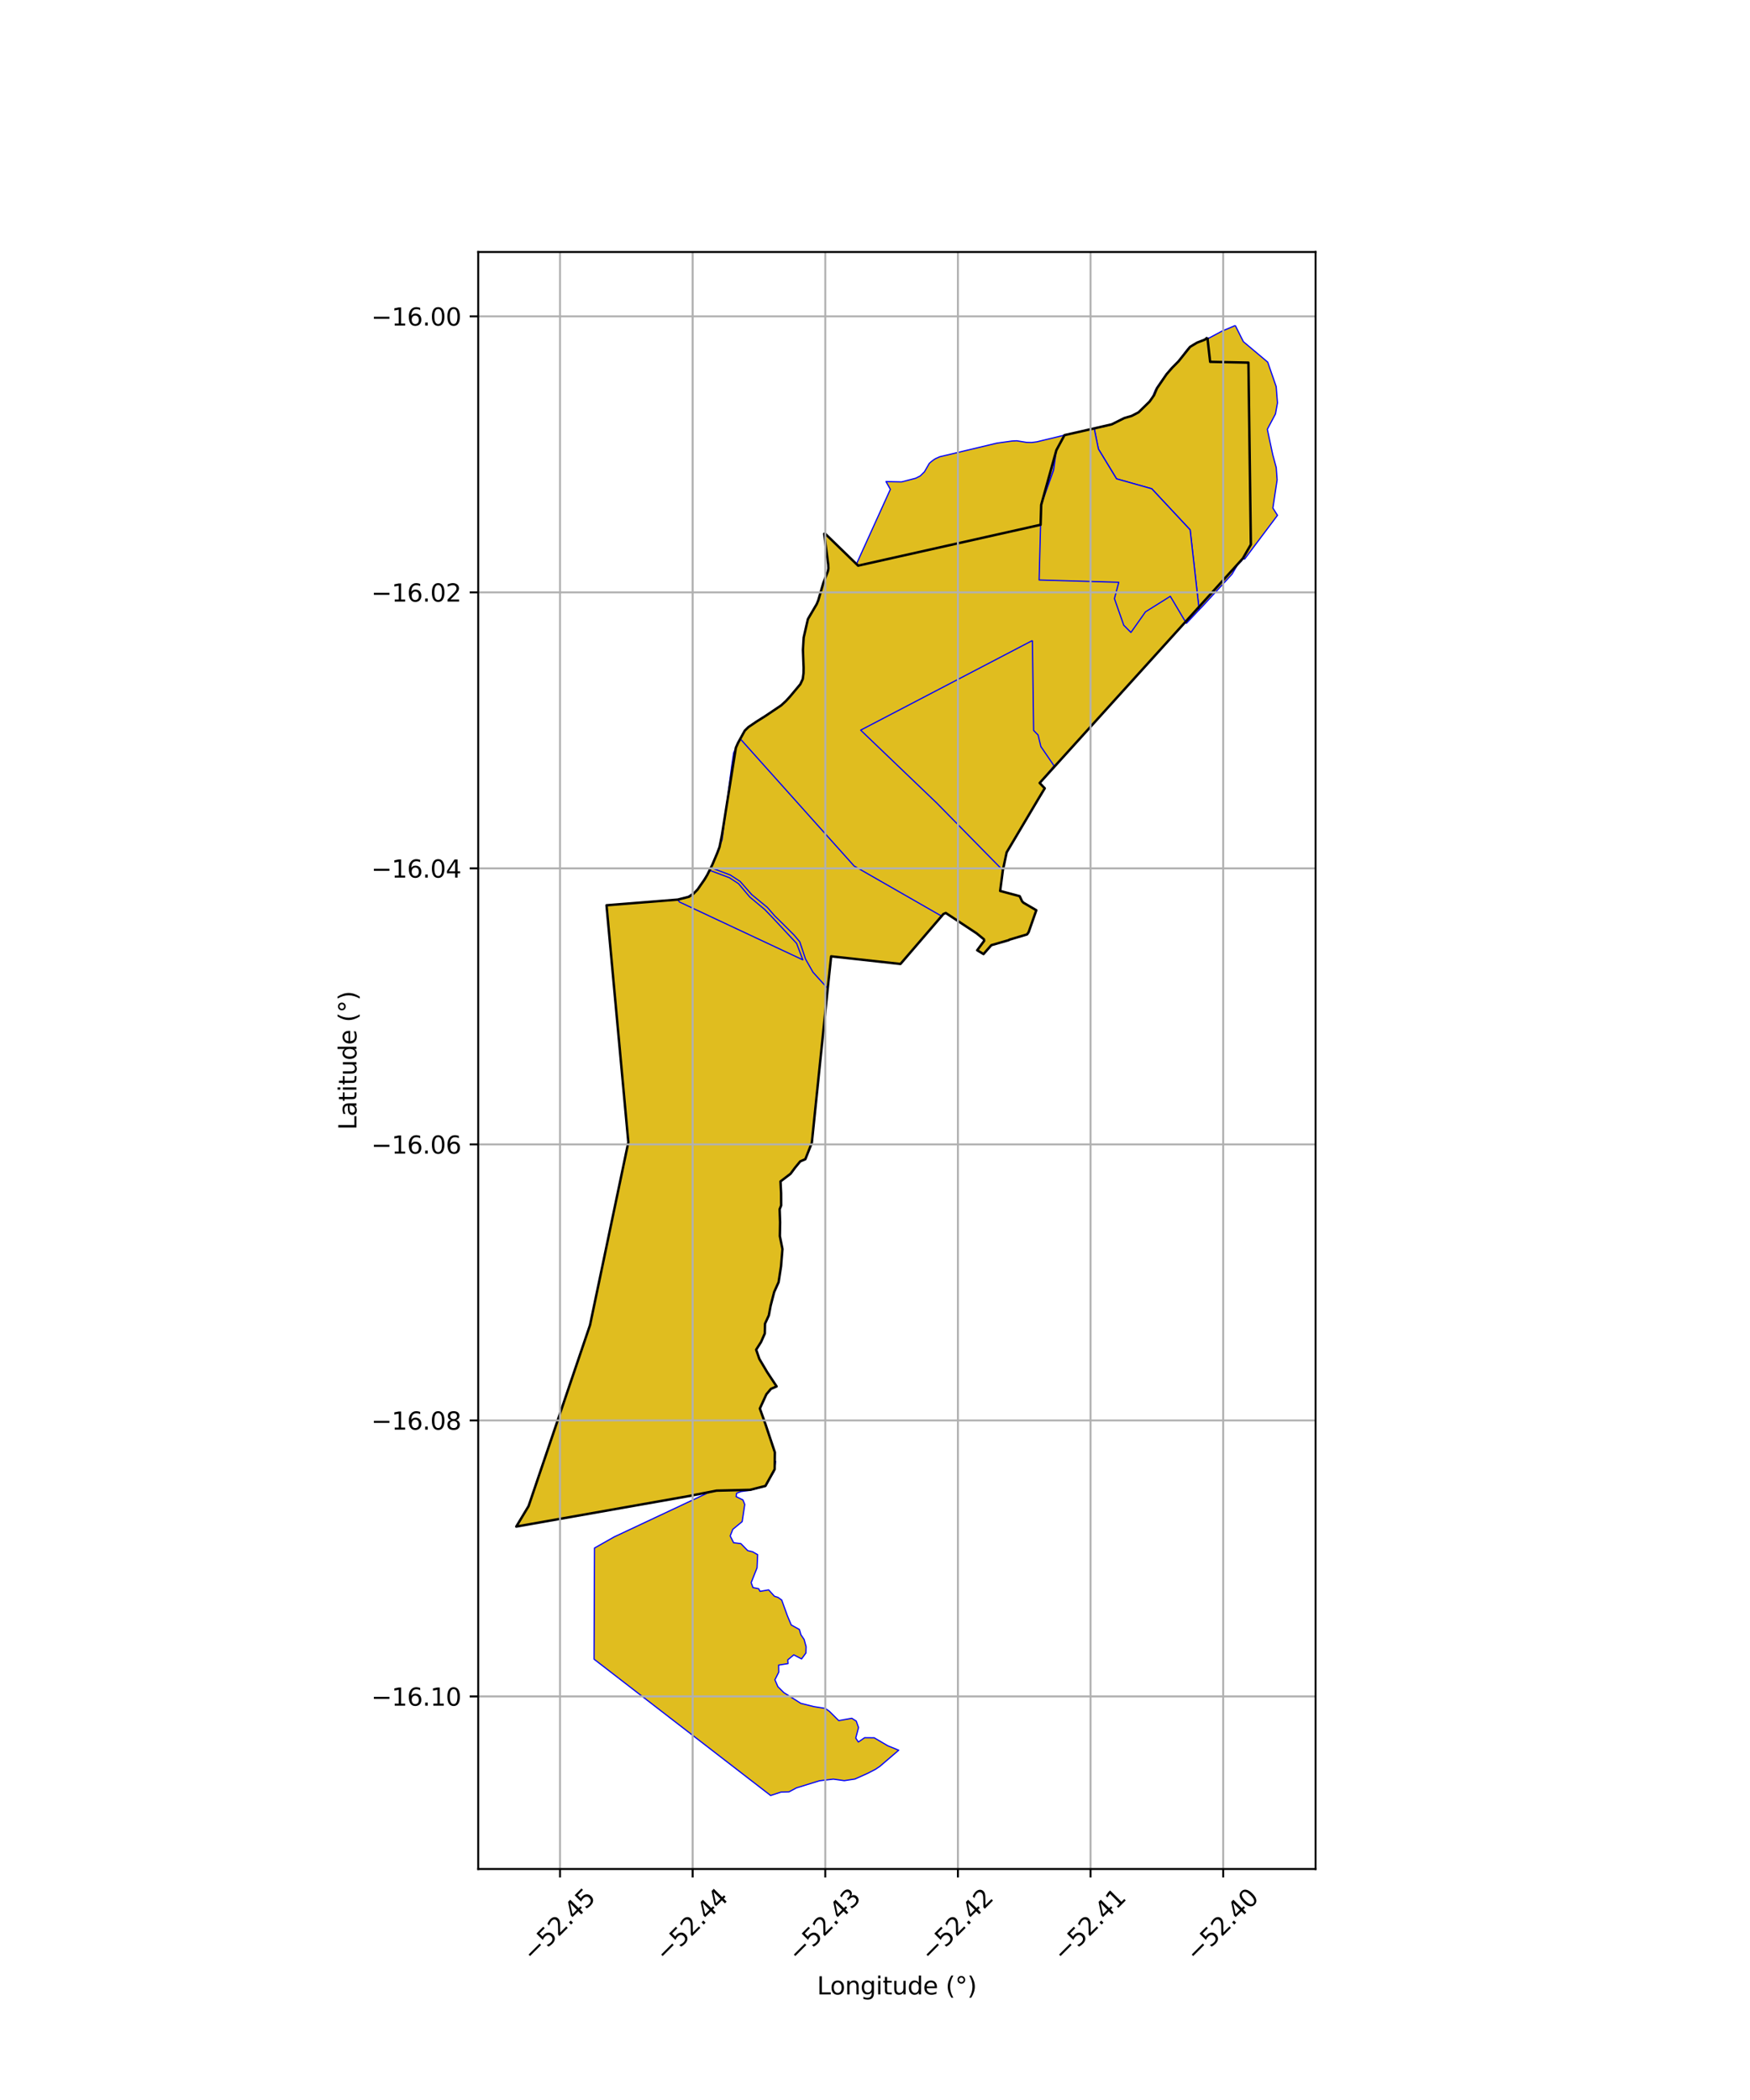 <?xml version="1.0" encoding="utf-8" standalone="no"?>
<!DOCTYPE svg PUBLIC "-//W3C//DTD SVG 1.1//EN"
  "http://www.w3.org/Graphics/SVG/1.1/DTD/svg11.dtd">
<svg xmlns:xlink="http://www.w3.org/1999/xlink" width="720pt" height="864pt" viewBox="0 0 720 864" xmlns="http://www.w3.org/2000/svg" version="1.1">
 <defs>
  <style type="text/css">*{stroke-linejoin: round; stroke-linecap: butt}</style>
 </defs>
 <g id="figure_1">
  <g id="patch_1">
   <path d="M 0 864 
L 720 864 
L 720 0 
L 0 0 
z
" style="fill: #ffffff"/>
  </g>
  <g id="axes_1">
   <g id="patch_2">
    <path d="M 196.746 768.96 
L 541.254 768.96 
L 541.254 103.68 
L 196.746 103.68 
z
" style="fill: #ffffff"/>
   </g>
   <g id="PatchCollection_1">
    <path d="M 319.144 601.087 
L 318.492 605.386 
L 314.776 611.46 
L 308.617 613.139 
L 304.868 613.664 
L 303.068 614.355 
L 302.861 615.751 
L 305.658 617.122 
L 306.406 618.967 
L 305.356 626.026 
L 301.495 629.214 
L 300.417 631.931 
L 301.841 634.719 
L 304.812 635.087 
L 307.621 637.963 
L 309.654 638.454 
L 311.714 639.634 
L 311.467 645.05 
L 309.053 651.143 
L 309.781 653.162 
L 312.135 653.636 
L 312.692 654.725 
L 316.247 654.12 
L 318.616 656.736 
L 320.104 657.215 
L 321.626 658.318 
L 322.763 661.491 
L 323.938 664.737 
L 325.531 668.552 
L 328.899 670.42 
L 329.521 672.584 
L 330.852 674.554 
L 331.648 677.483 
L 331.575 680.091 
L 329.789 682.524 
L 326.591 680.856 
L 324.101 682.923 
L 324.226 684.452 
L 320.359 685.064 
L 320.408 687.947 
L 318.824 691.118 
L 320.048 693.956 
L 322.459 696.364 
L 329.485 700.81 
L 334.825 702.142 
L 339.544 702.895 
L 341.202 704.064 
L 345.09 707.908 
L 350.451 706.948 
L 352.279 708.108 
L 353.223 710.747 
L 352.082 715.092 
L 353.139 716.709 
L 355.746 714.938 
L 359.664 714.974 
L 365.276 718.266 
L 369.753 720.089 
L 361.986 726.739 
L 360.236 727.914 
L 357.009 729.591 
L 351.742 731.945 
L 347.361 732.614 
L 342.878 731.985 
L 337.175 732.657 
L 327.692 735.584 
L 324.627 737.217 
L 321.322 737.327 
L 317.057 738.72 
L 244.399 682.631 
L 244.594 636.908 
L 252.697 632.319 
L 319.144 601.087 
" clip-path="url(#pfb37bd148c)" style="fill: #e0bd1f; stroke: #0000ff; stroke-width: 0.5"/>
    <path d="M 496.759 138.88 
L 496.821 139.416 
L 497.888 148.867 
L 513.637 149.193 
L 514.639 224.044 
L 511.34 229.763 
L 427.748 322.141 
L 429.838 324.336 
L 427.211 328.69 
L 414.172 350.683 
L 412.602 358.069 
L 411.489 366.556 
L 419.526 368.712 
L 420.534 370.846 
L 421.069 371.393 
L 426.367 374.501 
L 423.211 383.507 
L 422.565 384.443 
L 415.263 386.62 
L 415.044 386.806 
L 407.856 388.876 
L 404.648 392.528 
L 402.044 390.967 
L 404.915 387.084 
L 404.821 386.464 
L 401.78 383.984 
L 389.125 375.628 
L 388.176 376.026 
L 370.479 396.602 
L 341.955 393.464 
L 340.439 407.728 
L 334.013 470.146 
L 331.346 476.925 
L 329.237 477.829 
L 327.082 480.45 
L 325.249 482.931 
L 321.121 486.078 
L 321.361 490.918 
L 321.385 495.97 
L 320.765 497.522 
L 320.953 502.86 
L 320.858 508.59 
L 321.923 513.899 
L 321.334 521.039 
L 320.335 527.521 
L 318.519 531.57 
L 317.061 537.207 
L 316.328 541.171 
L 314.747 544.615 
L 314.663 548.63 
L 313.124 552.131 
L 311.105 555.311 
L 312.419 559.102 
L 315.618 564.5 
L 319.518 570.411 
L 317.165 571.444 
L 315.308 573.664 
L 312.627 579.517 
L 314.922 585.914 
L 318.793 597.516 
L 318.711 604.5 
L 314.928 611.358 
L 308.616 612.962 
L 294.807 613.295 
L 283.263 615.549 
L 212.405 628.078 
L 217.471 619.657 
L 242.745 545.199 
L 258.513 469.947 
L 249.533 372.458 
L 278.824 370.124 
L 283.457 368.963 
L 285.391 367.636 
L 286.992 365.988 
L 288.388 363.955 
L 289.843 361.894 
L 291.065 359.823 
L 292.06 357.84 
L 293.12 355.662 
L 294.142 353.321 
L 295.131 350.896 
L 296.033 348.489 
L 296.535 346.187 
L 297 343.697 
L 297.376 341.307 
L 297.76 338.88 
L 298.162 336.344 
L 298.559 333.737 
L 298.998 331.032 
L 299.47 328.226 
L 299.89 325.332 
L 300.347 322.595 
L 300.77 319.838 
L 301.169 317.062 
L 301.601 314.45 
L 301.983 311.961 
L 302.304 309.782 
L 302.756 307.641 
L 303.64 305.656 
L 304.696 303.775 
L 305.415 302.307 
L 306.429 300.6 
L 307.932 299.138 
L 309.668 297.941 
L 311.332 296.831 
L 312.983 295.812 
L 314.834 294.631 
L 316.967 293.222 
L 319.204 291.706 
L 321.378 290.232 
L 323.339 288.43 
L 325.073 286.539 
L 328.158 282.945 
L 329.279 281.503 
L 330.272 279.387 
L 330.595 276.943 
L 330.622 274.702 
L 330.463 271.21 
L 330.348 267.387 
L 330.459 265.572 
L 330.522 264.491 
L 330.653 262.321 
L 331.118 260.313 
L 331.915 256.405 
L 332.404 254.693 
L 334.373 251.359 
L 335.209 249.881 
L 336.031 248.518 
L 336.664 246.981 
L 337.127 245.378 
L 337.622 243.399 
L 338.744 239.826 
L 340.628 234.987 
L 340.83 233.847 
L 340.759 232.336 
L 339.088 219.625 
L 339.496 219.579 
L 352.283 232.014 
L 353.049 232.73 
L 428.13 215.915 
L 428.377 207.717 
L 434.622 185.219 
L 437.963 179.028 
L 441.455 178.211 
L 444.712 177.481 
L 447.908 176.803 
L 451.126 176.035 
L 454.401 175.309 
L 457.401 174.588 
L 459.916 173.322 
L 462.531 172.022 
L 465.591 171.122 
L 468.432 169.644 
L 470.731 167.399 
L 472.97 165.223 
L 474.8 162.611 
L 476.018 159.731 
L 477.819 157.038 
L 479.923 154.018 
L 482.251 151.322 
L 484.886 148.647 
L 487.325 145.569 
L 489.615 142.723 
L 492.513 140.969 
L 495.683 139.744 
L 496.759 138.88 
" clip-path="url(#pfb37bd148c)" style="fill: #e0bd1f; stroke: #0000ff; stroke-width: 0.5"/>
    <path d="M 304.51 303.914 
L 351.395 356.286 
L 387.393 376.914 
L 370.479 396.602 
L 341.955 393.464 
L 340.544 406.693 
L 334.478 399.985 
L 331.405 394.558 
L 329.043 387.479 
L 326.733 384.738 
L 322.485 380.484 
L 318.751 376.82 
L 315.694 373.32 
L 309.27 368.052 
L 304.512 362.642 
L 300.456 359.995 
L 292.652 357.06 
L 297.088 345.451 
L 301.006 315.348 
L 301.836 309.764 
L 304.51 303.914 
" clip-path="url(#pfb37bd148c)" style="fill: #e0bd1f; stroke: #0000ff; stroke-width: 0.5"/>
    <path d="M 292.13 358.137 
L 300.079 361.107 
L 303.828 363.55 
L 308.481 369.055 
L 314.654 374.213 
L 318.085 377.789 
L 327.75 388.141 
L 330.306 394.911 
L 279.587 371.126 
L 278.824 370.124 
L 282.941 368.945 
L 286.381 366.737 
L 292.13 358.137 
" clip-path="url(#pfb37bd148c)" style="fill: #e0bd1f; stroke: #0000ff; stroke-width: 0.5"/>
    <path d="M 424.763 263.529 
L 425.264 300.519 
L 427.106 302.411 
L 428.246 307.149 
L 433.67 315.08 
L 427.748 322.141 
L 429.838 324.336 
L 427.211 328.69 
L 414.172 350.683 
L 412.602 358.069 
L 385.404 330.39 
L 354.103 300.402 
L 424.763 263.529 
" clip-path="url(#pfb37bd148c)" style="fill: #e0bd1f; stroke: #0000ff; stroke-width: 0.5"/>
    <path d="M 496.729 138.829 
L 496.821 139.416 
L 497.888 148.867 
L 513.637 149.193 
L 514.639 224.044 
L 511.34 229.763 
L 510.739 230.839 
L 509.408 231.97 
L 506.895 236.219 
L 494.901 249.28 
L 493.358 250.884 
L 489.657 218 
L 473.869 201.091 
L 459.373 197.007 
L 451.916 184.738 
L 450.181 176.274 
L 454.585 175.416 
L 456.295 175.016 
L 457.263 174.735 
L 458.518 174.197 
L 460.11 173.233 
L 461.476 172.517 
L 462.672 172.038 
L 464.025 171.639 
L 465.367 171.251 
L 466.62 170.789 
L 467.381 170.409 
L 468.066 169.939 
L 469.297 168.809 
L 471.506 166.581 
L 473.046 164.962 
L 473.884 163.805 
L 474.302 162.991 
L 475.373 160.404 
L 475.895 159.56 
L 477.004 157.909 
L 478.81 155.318 
L 480.363 153.228 
L 481.725 151.696 
L 482.814 150.567 
L 485.13 148.245 
L 486.614 146.326 
L 487.748 144.654 
L 488.746 143.466 
L 489.858 142.455 
L 491.037 141.641 
L 492.347 141.064 
L 493.909 140.548 
L 494.84 140.201 
L 496.282 139.34 
L 496.729 138.829 
" clip-path="url(#pfb37bd148c)" style="fill: #e0bd1f; stroke: #0000ff; stroke-width: 0.5"/>
    <path d="M 437.963 179.028 
L 434.622 185.219 
L 433.483 193.405 
L 428.377 207.717 
L 428.13 215.915 
L 353.473 232.697 
L 352.485 231.798 
L 366.315 201.327 
L 364.517 198.14 
L 370.935 198.269 
L 376.745 196.753 
L 378.592 195.82 
L 380.351 194.105 
L 382.336 190.649 
L 383.103 189.966 
L 384.179 189.149 
L 384.934 188.678 
L 386.645 187.925 
L 410.188 182.309 
L 416.431 181.443 
L 418.322 181.352 
L 422.319 181.993 
L 424.373 182.055 
L 426.576 181.777 
L 437.963 179.028 
" clip-path="url(#pfb37bd148c)" style="fill: #e0bd1f; stroke: #0000ff; stroke-width: 0.5"/>
    <path d="M 508.234 133.92 
L 511.548 140.562 
L 521.566 148.984 
L 525.062 159.072 
L 525.589 165.758 
L 524.769 170.301 
L 521.411 176.626 
L 523.644 187.076 
L 525.079 192.375 
L 525.449 197.424 
L 523.692 209.024 
L 525.595 212.015 
L 512.061 230.033 
L 511.34 229.763 
L 514.639 224.044 
L 513.637 149.193 
L 497.888 148.867 
L 496.821 139.416 
L 502.694 136.264 
L 508.234 133.92 
" clip-path="url(#pfb37bd148c)" style="fill: #e0bd1f; stroke: #0000ff; stroke-width: 0.5"/>
    <path d="M 450.181 176.274 
L 451.916 184.738 
L 459.373 197.007 
L 473.869 201.091 
L 489.657 218 
L 493.358 250.884 
L 488.108 256.465 
L 481.499 245.326 
L 471.271 251.739 
L 465.302 260.212 
L 462.346 257.233 
L 458.508 246.29 
L 460.292 239.572 
L 427.528 238.618 
L 428.13 215.915 
L 428.377 207.717 
L 433.483 193.405 
L 434.622 185.219 
L 437.963 179.028 
L 450.181 176.274 
" clip-path="url(#pfb37bd148c)" style="fill: #e0bd1f; stroke: #0000ff; stroke-width: 0.5"/>
   </g>
   <g id="PatchCollection_2">
    <path d="M 496.759 138.88 
L 497.888 148.867 
L 513.637 149.193 
L 514.639 224.044 
L 511.34 229.763 
L 427.748 322.141 
L 429.838 324.336 
L 427.211 328.69 
L 414.172 350.683 
L 412.602 358.069 
L 411.489 366.556 
L 419.526 368.712 
L 420.534 370.846 
L 421.069 371.393 
L 426.367 374.501 
L 423.211 383.507 
L 422.565 384.443 
L 415.263 386.62 
L 415.044 386.806 
L 407.856 388.876 
L 404.648 392.528 
L 402.044 390.967 
L 404.915 387.084 
L 404.821 386.464 
L 401.78 383.984 
L 389.125 375.628 
L 388.176 376.026 
L 370.479 396.602 
L 341.955 393.464 
L 340.439 407.728 
L 334.013 470.146 
L 331.346 476.925 
L 329.237 477.829 
L 327.082 480.45 
L 325.249 482.931 
L 321.121 486.078 
L 321.361 490.918 
L 321.385 495.97 
L 320.765 497.522 
L 320.953 502.86 
L 320.858 508.59 
L 321.923 513.899 
L 321.334 521.039 
L 320.335 527.521 
L 318.519 531.57 
L 317.061 537.207 
L 316.328 541.171 
L 314.747 544.615 
L 314.663 548.63 
L 313.124 552.131 
L 311.105 555.311 
L 312.419 559.102 
L 315.618 564.5 
L 319.518 570.411 
L 317.165 571.444 
L 315.308 573.664 
L 312.627 579.517 
L 314.922 585.914 
L 318.793 597.516 
L 318.711 604.5 
L 314.928 611.358 
L 308.616 612.962 
L 294.807 613.295 
L 283.263 615.549 
L 212.405 628.078 
L 217.471 619.657 
L 242.745 545.199 
L 258.513 469.947 
L 249.533 372.458 
L 278.824 370.124 
L 283.457 368.963 
L 285.391 367.636 
L 286.992 365.988 
L 289.843 361.894 
L 291.065 359.823 
L 293.12 355.662 
L 295.131 350.896 
L 296.033 348.489 
L 297 343.697 
L 302.756 307.641 
L 303.64 305.656 
L 306.429 300.6 
L 307.932 299.138 
L 311.332 296.831 
L 314.834 294.631 
L 321.378 290.232 
L 323.339 288.43 
L 325.073 286.539 
L 329.279 281.503 
L 330.272 279.387 
L 330.595 276.943 
L 330.622 274.702 
L 330.348 267.387 
L 330.653 262.321 
L 332.404 254.693 
L 336.031 248.518 
L 336.664 246.981 
L 338.744 239.826 
L 340.628 234.987 
L 340.83 233.847 
L 340.759 232.336 
L 339.088 219.625 
L 339.496 219.579 
L 353.049 232.73 
L 428.13 215.915 
L 428.377 207.717 
L 434.622 185.219 
L 437.963 179.028 
L 451.126 176.035 
L 457.401 174.588 
L 462.531 172.022 
L 465.591 171.122 
L 468.432 169.644 
L 472.97 165.223 
L 474.8 162.611 
L 476.018 159.731 
L 479.923 154.018 
L 482.251 151.322 
L 484.886 148.647 
L 489.615 142.723 
L 492.513 140.969 
L 495.683 139.744 
L 496.759 138.88 
L 496.759 138.88 
" clip-path="url(#pfb37bd148c)" style="fill: none; stroke: #000000"/>
   </g>
   <g id="matplotlib.axis_1">
    <g id="xtick_1">
     <g id="line2d_1">
      <path d="M 230.407 768.96 
L 230.407 103.68 
" clip-path="url(#pfb37bd148c)" style="fill: none; stroke: #b0b0b0; stroke-width: 0.8; stroke-linecap: square"/>
     </g>
     <g id="line2d_2">
      <defs>
       <path id="mcbabcb3492" d="M 0 0 
L 0 3.5 
" style="stroke: #000000; stroke-width: 0.8"/>
      </defs>
      <g>
       <use xlink:href="#mcbabcb3492" x="230.407" y="768.96" style="stroke: #000000; stroke-width: 0.8"/>
      </g>
     </g>
     <g id="text_1">
      <!-- −52.45 -->
      <g transform="translate(219.274 807.501) rotate(-45) scale(0.1 -0.1)">
       <defs>
        <path id="DejaVuSans-2212" d="M 678 2272 
L 4684 2272 
L 4684 1741 
L 678 1741 
L 678 2272 
z
" transform="scale(0.016)"/>
        <path id="DejaVuSans-35" d="M 691 4666 
L 3169 4666 
L 3169 4134 
L 1269 4134 
L 1269 2991 
Q 1406 3038 1543 3061 
Q 1681 3084 1819 3084 
Q 2600 3084 3056 2656 
Q 3513 2228 3513 1497 
Q 3513 744 3044 326 
Q 2575 -91 1722 -91 
Q 1428 -91 1123 -41 
Q 819 9 494 109 
L 494 744 
Q 775 591 1075 516 
Q 1375 441 1709 441 
Q 2250 441 2565 725 
Q 2881 1009 2881 1497 
Q 2881 1984 2565 2268 
Q 2250 2553 1709 2553 
Q 1456 2553 1204 2497 
Q 953 2441 691 2322 
L 691 4666 
z
" transform="scale(0.016)"/>
        <path id="DejaVuSans-32" d="M 1228 531 
L 3431 531 
L 3431 0 
L 469 0 
L 469 531 
Q 828 903 1448 1529 
Q 2069 2156 2228 2338 
Q 2531 2678 2651 2914 
Q 2772 3150 2772 3378 
Q 2772 3750 2511 3984 
Q 2250 4219 1831 4219 
Q 1534 4219 1204 4116 
Q 875 4013 500 3803 
L 500 4441 
Q 881 4594 1212 4672 
Q 1544 4750 1819 4750 
Q 2544 4750 2975 4387 
Q 3406 4025 3406 3419 
Q 3406 3131 3298 2873 
Q 3191 2616 2906 2266 
Q 2828 2175 2409 1742 
Q 1991 1309 1228 531 
z
" transform="scale(0.016)"/>
        <path id="DejaVuSans-2e" d="M 684 794 
L 1344 794 
L 1344 0 
L 684 0 
L 684 794 
z
" transform="scale(0.016)"/>
        <path id="DejaVuSans-34" d="M 2419 4116 
L 825 1625 
L 2419 1625 
L 2419 4116 
z
M 2253 4666 
L 3047 4666 
L 3047 1625 
L 3713 1625 
L 3713 1100 
L 3047 1100 
L 3047 0 
L 2419 0 
L 2419 1100 
L 313 1100 
L 313 1709 
L 2253 4666 
z
" transform="scale(0.016)"/>
       </defs>
       <use xlink:href="#DejaVuSans-2212"/>
       <use xlink:href="#DejaVuSans-35" transform="translate(83.789 0)"/>
       <use xlink:href="#DejaVuSans-32" transform="translate(147.412 0)"/>
       <use xlink:href="#DejaVuSans-2e" transform="translate(211.035 0)"/>
       <use xlink:href="#DejaVuSans-34" transform="translate(242.822 0)"/>
       <use xlink:href="#DejaVuSans-35" transform="translate(306.445 0)"/>
      </g>
     </g>
    </g>
    <g id="xtick_2">
     <g id="line2d_3">
      <path d="M 284.976 768.96 
L 284.976 103.68 
" clip-path="url(#pfb37bd148c)" style="fill: none; stroke: #b0b0b0; stroke-width: 0.8; stroke-linecap: square"/>
     </g>
     <g id="line2d_4">
      <g>
       <use xlink:href="#mcbabcb3492" x="284.976" y="768.96" style="stroke: #000000; stroke-width: 0.8"/>
      </g>
     </g>
     <g id="text_2">
      <!-- −52.44 -->
      <g transform="translate(273.843 807.501) rotate(-45) scale(0.1 -0.1)">
       <use xlink:href="#DejaVuSans-2212"/>
       <use xlink:href="#DejaVuSans-35" transform="translate(83.789 0)"/>
       <use xlink:href="#DejaVuSans-32" transform="translate(147.412 0)"/>
       <use xlink:href="#DejaVuSans-2e" transform="translate(211.035 0)"/>
       <use xlink:href="#DejaVuSans-34" transform="translate(242.822 0)"/>
       <use xlink:href="#DejaVuSans-34" transform="translate(306.445 0)"/>
      </g>
     </g>
    </g>
    <g id="xtick_3">
     <g id="line2d_5">
      <path d="M 339.545 768.96 
L 339.545 103.68 
" clip-path="url(#pfb37bd148c)" style="fill: none; stroke: #b0b0b0; stroke-width: 0.8; stroke-linecap: square"/>
     </g>
     <g id="line2d_6">
      <g>
       <use xlink:href="#mcbabcb3492" x="339.545" y="768.96" style="stroke: #000000; stroke-width: 0.8"/>
      </g>
     </g>
     <g id="text_3">
      <!-- −52.43 -->
      <g transform="translate(328.411 807.501) rotate(-45) scale(0.1 -0.1)">
       <defs>
        <path id="DejaVuSans-33" d="M 2597 2516 
Q 3050 2419 3304 2112 
Q 3559 1806 3559 1356 
Q 3559 666 3084 287 
Q 2609 -91 1734 -91 
Q 1441 -91 1130 -33 
Q 819 25 488 141 
L 488 750 
Q 750 597 1062 519 
Q 1375 441 1716 441 
Q 2309 441 2620 675 
Q 2931 909 2931 1356 
Q 2931 1769 2642 2001 
Q 2353 2234 1838 2234 
L 1294 2234 
L 1294 2753 
L 1863 2753 
Q 2328 2753 2575 2939 
Q 2822 3125 2822 3475 
Q 2822 3834 2567 4026 
Q 2313 4219 1838 4219 
Q 1578 4219 1281 4162 
Q 984 4106 628 3988 
L 628 4550 
Q 988 4650 1302 4700 
Q 1616 4750 1894 4750 
Q 2613 4750 3031 4423 
Q 3450 4097 3450 3541 
Q 3450 3153 3228 2886 
Q 3006 2619 2597 2516 
z
" transform="scale(0.016)"/>
       </defs>
       <use xlink:href="#DejaVuSans-2212"/>
       <use xlink:href="#DejaVuSans-35" transform="translate(83.789 0)"/>
       <use xlink:href="#DejaVuSans-32" transform="translate(147.412 0)"/>
       <use xlink:href="#DejaVuSans-2e" transform="translate(211.035 0)"/>
       <use xlink:href="#DejaVuSans-34" transform="translate(242.822 0)"/>
       <use xlink:href="#DejaVuSans-33" transform="translate(306.445 0)"/>
      </g>
     </g>
    </g>
    <g id="xtick_4">
     <g id="line2d_7">
      <path d="M 394.113 768.96 
L 394.113 103.68 
" clip-path="url(#pfb37bd148c)" style="fill: none; stroke: #b0b0b0; stroke-width: 0.8; stroke-linecap: square"/>
     </g>
     <g id="line2d_8">
      <g>
       <use xlink:href="#mcbabcb3492" x="394.113" y="768.96" style="stroke: #000000; stroke-width: 0.8"/>
      </g>
     </g>
     <g id="text_4">
      <!-- −52.42 -->
      <g transform="translate(382.98 807.501) rotate(-45) scale(0.1 -0.1)">
       <use xlink:href="#DejaVuSans-2212"/>
       <use xlink:href="#DejaVuSans-35" transform="translate(83.789 0)"/>
       <use xlink:href="#DejaVuSans-32" transform="translate(147.412 0)"/>
       <use xlink:href="#DejaVuSans-2e" transform="translate(211.035 0)"/>
       <use xlink:href="#DejaVuSans-34" transform="translate(242.822 0)"/>
       <use xlink:href="#DejaVuSans-32" transform="translate(306.445 0)"/>
      </g>
     </g>
    </g>
    <g id="xtick_5">
     <g id="line2d_9">
      <path d="M 448.682 768.96 
L 448.682 103.68 
" clip-path="url(#pfb37bd148c)" style="fill: none; stroke: #b0b0b0; stroke-width: 0.8; stroke-linecap: square"/>
     </g>
     <g id="line2d_10">
      <g>
       <use xlink:href="#mcbabcb3492" x="448.682" y="768.96" style="stroke: #000000; stroke-width: 0.8"/>
      </g>
     </g>
     <g id="text_5">
      <!-- −52.41 -->
      <g transform="translate(437.549 807.501) rotate(-45) scale(0.1 -0.1)">
       <defs>
        <path id="DejaVuSans-31" d="M 794 531 
L 1825 531 
L 1825 4091 
L 703 3866 
L 703 4441 
L 1819 4666 
L 2450 4666 
L 2450 531 
L 3481 531 
L 3481 0 
L 794 0 
L 794 531 
z
" transform="scale(0.016)"/>
       </defs>
       <use xlink:href="#DejaVuSans-2212"/>
       <use xlink:href="#DejaVuSans-35" transform="translate(83.789 0)"/>
       <use xlink:href="#DejaVuSans-32" transform="translate(147.412 0)"/>
       <use xlink:href="#DejaVuSans-2e" transform="translate(211.035 0)"/>
       <use xlink:href="#DejaVuSans-34" transform="translate(242.822 0)"/>
       <use xlink:href="#DejaVuSans-31" transform="translate(306.445 0)"/>
      </g>
     </g>
    </g>
    <g id="xtick_6">
     <g id="line2d_11">
      <path d="M 503.251 768.96 
L 503.251 103.68 
" clip-path="url(#pfb37bd148c)" style="fill: none; stroke: #b0b0b0; stroke-width: 0.8; stroke-linecap: square"/>
     </g>
     <g id="line2d_12">
      <g>
       <use xlink:href="#mcbabcb3492" x="503.251" y="768.96" style="stroke: #000000; stroke-width: 0.8"/>
      </g>
     </g>
     <g id="text_6">
      <!-- −52.40 -->
      <g transform="translate(492.118 807.501) rotate(-45) scale(0.1 -0.1)">
       <defs>
        <path id="DejaVuSans-30" d="M 2034 4250 
Q 1547 4250 1301 3770 
Q 1056 3291 1056 2328 
Q 1056 1369 1301 889 
Q 1547 409 2034 409 
Q 2525 409 2770 889 
Q 3016 1369 3016 2328 
Q 3016 3291 2770 3770 
Q 2525 4250 2034 4250 
z
M 2034 4750 
Q 2819 4750 3233 4129 
Q 3647 3509 3647 2328 
Q 3647 1150 3233 529 
Q 2819 -91 2034 -91 
Q 1250 -91 836 529 
Q 422 1150 422 2328 
Q 422 3509 836 4129 
Q 1250 4750 2034 4750 
z
" transform="scale(0.016)"/>
       </defs>
       <use xlink:href="#DejaVuSans-2212"/>
       <use xlink:href="#DejaVuSans-35" transform="translate(83.789 0)"/>
       <use xlink:href="#DejaVuSans-32" transform="translate(147.412 0)"/>
       <use xlink:href="#DejaVuSans-2e" transform="translate(211.035 0)"/>
       <use xlink:href="#DejaVuSans-34" transform="translate(242.822 0)"/>
       <use xlink:href="#DejaVuSans-30" transform="translate(306.445 0)"/>
      </g>
     </g>
    </g>
    <g id="text_7">
     <!-- Longitude (°) -->
     <g transform="translate(336.14 820.57) scale(0.1 -0.1)">
      <defs>
       <path id="DejaVuSans-4c" d="M 628 4666 
L 1259 4666 
L 1259 531 
L 3531 531 
L 3531 0 
L 628 0 
L 628 4666 
z
" transform="scale(0.016)"/>
       <path id="DejaVuSans-6f" d="M 1959 3097 
Q 1497 3097 1228 2736 
Q 959 2375 959 1747 
Q 959 1119 1226 758 
Q 1494 397 1959 397 
Q 2419 397 2687 759 
Q 2956 1122 2956 1747 
Q 2956 2369 2687 2733 
Q 2419 3097 1959 3097 
z
M 1959 3584 
Q 2709 3584 3137 3096 
Q 3566 2609 3566 1747 
Q 3566 888 3137 398 
Q 2709 -91 1959 -91 
Q 1206 -91 779 398 
Q 353 888 353 1747 
Q 353 2609 779 3096 
Q 1206 3584 1959 3584 
z
" transform="scale(0.016)"/>
       <path id="DejaVuSans-6e" d="M 3513 2113 
L 3513 0 
L 2938 0 
L 2938 2094 
Q 2938 2591 2744 2837 
Q 2550 3084 2163 3084 
Q 1697 3084 1428 2787 
Q 1159 2491 1159 1978 
L 1159 0 
L 581 0 
L 581 3500 
L 1159 3500 
L 1159 2956 
Q 1366 3272 1645 3428 
Q 1925 3584 2291 3584 
Q 2894 3584 3203 3211 
Q 3513 2838 3513 2113 
z
" transform="scale(0.016)"/>
       <path id="DejaVuSans-67" d="M 2906 1791 
Q 2906 2416 2648 2759 
Q 2391 3103 1925 3103 
Q 1463 3103 1205 2759 
Q 947 2416 947 1791 
Q 947 1169 1205 825 
Q 1463 481 1925 481 
Q 2391 481 2648 825 
Q 2906 1169 2906 1791 
z
M 3481 434 
Q 3481 -459 3084 -895 
Q 2688 -1331 1869 -1331 
Q 1566 -1331 1297 -1286 
Q 1028 -1241 775 -1147 
L 775 -588 
Q 1028 -725 1275 -790 
Q 1522 -856 1778 -856 
Q 2344 -856 2625 -561 
Q 2906 -266 2906 331 
L 2906 616 
Q 2728 306 2450 153 
Q 2172 0 1784 0 
Q 1141 0 747 490 
Q 353 981 353 1791 
Q 353 2603 747 3093 
Q 1141 3584 1784 3584 
Q 2172 3584 2450 3431 
Q 2728 3278 2906 2969 
L 2906 3500 
L 3481 3500 
L 3481 434 
z
" transform="scale(0.016)"/>
       <path id="DejaVuSans-69" d="M 603 3500 
L 1178 3500 
L 1178 0 
L 603 0 
L 603 3500 
z
M 603 4863 
L 1178 4863 
L 1178 4134 
L 603 4134 
L 603 4863 
z
" transform="scale(0.016)"/>
       <path id="DejaVuSans-74" d="M 1172 4494 
L 1172 3500 
L 2356 3500 
L 2356 3053 
L 1172 3053 
L 1172 1153 
Q 1172 725 1289 603 
Q 1406 481 1766 481 
L 2356 481 
L 2356 0 
L 1766 0 
Q 1100 0 847 248 
Q 594 497 594 1153 
L 594 3053 
L 172 3053 
L 172 3500 
L 594 3500 
L 594 4494 
L 1172 4494 
z
" transform="scale(0.016)"/>
       <path id="DejaVuSans-75" d="M 544 1381 
L 544 3500 
L 1119 3500 
L 1119 1403 
Q 1119 906 1312 657 
Q 1506 409 1894 409 
Q 2359 409 2629 706 
Q 2900 1003 2900 1516 
L 2900 3500 
L 3475 3500 
L 3475 0 
L 2900 0 
L 2900 538 
Q 2691 219 2414 64 
Q 2138 -91 1772 -91 
Q 1169 -91 856 284 
Q 544 659 544 1381 
z
M 1991 3584 
L 1991 3584 
z
" transform="scale(0.016)"/>
       <path id="DejaVuSans-64" d="M 2906 2969 
L 2906 4863 
L 3481 4863 
L 3481 0 
L 2906 0 
L 2906 525 
Q 2725 213 2448 61 
Q 2172 -91 1784 -91 
Q 1150 -91 751 415 
Q 353 922 353 1747 
Q 353 2572 751 3078 
Q 1150 3584 1784 3584 
Q 2172 3584 2448 3432 
Q 2725 3281 2906 2969 
z
M 947 1747 
Q 947 1113 1208 752 
Q 1469 391 1925 391 
Q 2381 391 2643 752 
Q 2906 1113 2906 1747 
Q 2906 2381 2643 2742 
Q 2381 3103 1925 3103 
Q 1469 3103 1208 2742 
Q 947 2381 947 1747 
z
" transform="scale(0.016)"/>
       <path id="DejaVuSans-65" d="M 3597 1894 
L 3597 1613 
L 953 1613 
Q 991 1019 1311 708 
Q 1631 397 2203 397 
Q 2534 397 2845 478 
Q 3156 559 3463 722 
L 3463 178 
Q 3153 47 2828 -22 
Q 2503 -91 2169 -91 
Q 1331 -91 842 396 
Q 353 884 353 1716 
Q 353 2575 817 3079 
Q 1281 3584 2069 3584 
Q 2775 3584 3186 3129 
Q 3597 2675 3597 1894 
z
M 3022 2063 
Q 3016 2534 2758 2815 
Q 2500 3097 2075 3097 
Q 1594 3097 1305 2825 
Q 1016 2553 972 2059 
L 3022 2063 
z
" transform="scale(0.016)"/>
       <path id="DejaVuSans-20" transform="scale(0.016)"/>
       <path id="DejaVuSans-28" d="M 1984 4856 
Q 1566 4138 1362 3434 
Q 1159 2731 1159 2009 
Q 1159 1288 1364 580 
Q 1569 -128 1984 -844 
L 1484 -844 
Q 1016 -109 783 600 
Q 550 1309 550 2009 
Q 550 2706 781 3412 
Q 1013 4119 1484 4856 
L 1984 4856 
z
" transform="scale(0.016)"/>
       <path id="DejaVuSans-b0" d="M 1600 4347 
Q 1350 4347 1178 4173 
Q 1006 4000 1006 3750 
Q 1006 3503 1178 3333 
Q 1350 3163 1600 3163 
Q 1850 3163 2022 3333 
Q 2194 3503 2194 3750 
Q 2194 3997 2020 4172 
Q 1847 4347 1600 4347 
z
M 1600 4750 
Q 1800 4750 1984 4673 
Q 2169 4597 2303 4453 
Q 2447 4313 2519 4134 
Q 2591 3956 2591 3750 
Q 2591 3338 2302 3052 
Q 2013 2766 1594 2766 
Q 1172 2766 890 3047 
Q 609 3328 609 3750 
Q 609 4169 896 4459 
Q 1184 4750 1600 4750 
z
" transform="scale(0.016)"/>
       <path id="DejaVuSans-29" d="M 513 4856 
L 1013 4856 
Q 1481 4119 1714 3412 
Q 1947 2706 1947 2009 
Q 1947 1309 1714 600 
Q 1481 -109 1013 -844 
L 513 -844 
Q 928 -128 1133 580 
Q 1338 1288 1338 2009 
Q 1338 2731 1133 3434 
Q 928 4138 513 4856 
z
" transform="scale(0.016)"/>
      </defs>
      <use xlink:href="#DejaVuSans-4c"/>
      <use xlink:href="#DejaVuSans-6f" transform="translate(53.963 0)"/>
      <use xlink:href="#DejaVuSans-6e" transform="translate(115.145 0)"/>
      <use xlink:href="#DejaVuSans-67" transform="translate(178.523 0)"/>
      <use xlink:href="#DejaVuSans-69" transform="translate(242 0)"/>
      <use xlink:href="#DejaVuSans-74" transform="translate(269.783 0)"/>
      <use xlink:href="#DejaVuSans-75" transform="translate(308.992 0)"/>
      <use xlink:href="#DejaVuSans-64" transform="translate(372.371 0)"/>
      <use xlink:href="#DejaVuSans-65" transform="translate(435.848 0)"/>
      <use xlink:href="#DejaVuSans-20" transform="translate(497.371 0)"/>
      <use xlink:href="#DejaVuSans-28" transform="translate(529.158 0)"/>
      <use xlink:href="#DejaVuSans-b0" transform="translate(568.172 0)"/>
      <use xlink:href="#DejaVuSans-29" transform="translate(618.172 0)"/>
     </g>
    </g>
   </g>
   <g id="matplotlib.axis_2">
    <g id="ytick_1">
     <g id="line2d_13">
      <path d="M 196.746 697.961 
L 541.254 697.961 
" clip-path="url(#pfb37bd148c)" style="fill: none; stroke: #b0b0b0; stroke-width: 0.8; stroke-linecap: square"/>
     </g>
     <g id="line2d_14">
      <defs>
       <path id="m7c7b510ebb" d="M 0 0 
L -3.5 0 
" style="stroke: #000000; stroke-width: 0.8"/>
      </defs>
      <g>
       <use xlink:href="#m7c7b510ebb" x="196.746" y="697.961" style="stroke: #000000; stroke-width: 0.8"/>
      </g>
     </g>
     <g id="text_8">
      <!-- −16.10 -->
      <g transform="translate(152.738 701.76) scale(0.1 -0.1)">
       <defs>
        <path id="DejaVuSans-36" d="M 2113 2584 
Q 1688 2584 1439 2293 
Q 1191 2003 1191 1497 
Q 1191 994 1439 701 
Q 1688 409 2113 409 
Q 2538 409 2786 701 
Q 3034 994 3034 1497 
Q 3034 2003 2786 2293 
Q 2538 2584 2113 2584 
z
M 3366 4563 
L 3366 3988 
Q 3128 4100 2886 4159 
Q 2644 4219 2406 4219 
Q 1781 4219 1451 3797 
Q 1122 3375 1075 2522 
Q 1259 2794 1537 2939 
Q 1816 3084 2150 3084 
Q 2853 3084 3261 2657 
Q 3669 2231 3669 1497 
Q 3669 778 3244 343 
Q 2819 -91 2113 -91 
Q 1303 -91 875 529 
Q 447 1150 447 2328 
Q 447 3434 972 4092 
Q 1497 4750 2381 4750 
Q 2619 4750 2861 4703 
Q 3103 4656 3366 4563 
z
" transform="scale(0.016)"/>
       </defs>
       <use xlink:href="#DejaVuSans-2212"/>
       <use xlink:href="#DejaVuSans-31" transform="translate(83.789 0)"/>
       <use xlink:href="#DejaVuSans-36" transform="translate(147.412 0)"/>
       <use xlink:href="#DejaVuSans-2e" transform="translate(211.035 0)"/>
       <use xlink:href="#DejaVuSans-31" transform="translate(242.822 0)"/>
       <use xlink:href="#DejaVuSans-30" transform="translate(306.445 0)"/>
      </g>
     </g>
    </g>
    <g id="ytick_2">
     <g id="line2d_15">
      <path d="M 196.746 584.4 
L 541.254 584.4 
" clip-path="url(#pfb37bd148c)" style="fill: none; stroke: #b0b0b0; stroke-width: 0.8; stroke-linecap: square"/>
     </g>
     <g id="line2d_16">
      <g>
       <use xlink:href="#m7c7b510ebb" x="196.746" y="584.4" style="stroke: #000000; stroke-width: 0.8"/>
      </g>
     </g>
     <g id="text_9">
      <!-- −16.08 -->
      <g transform="translate(152.738 588.199) scale(0.1 -0.1)">
       <defs>
        <path id="DejaVuSans-38" d="M 2034 2216 
Q 1584 2216 1326 1975 
Q 1069 1734 1069 1313 
Q 1069 891 1326 650 
Q 1584 409 2034 409 
Q 2484 409 2743 651 
Q 3003 894 3003 1313 
Q 3003 1734 2745 1975 
Q 2488 2216 2034 2216 
z
M 1403 2484 
Q 997 2584 770 2862 
Q 544 3141 544 3541 
Q 544 4100 942 4425 
Q 1341 4750 2034 4750 
Q 2731 4750 3128 4425 
Q 3525 4100 3525 3541 
Q 3525 3141 3298 2862 
Q 3072 2584 2669 2484 
Q 3125 2378 3379 2068 
Q 3634 1759 3634 1313 
Q 3634 634 3220 271 
Q 2806 -91 2034 -91 
Q 1263 -91 848 271 
Q 434 634 434 1313 
Q 434 1759 690 2068 
Q 947 2378 1403 2484 
z
M 1172 3481 
Q 1172 3119 1398 2916 
Q 1625 2713 2034 2713 
Q 2441 2713 2670 2916 
Q 2900 3119 2900 3481 
Q 2900 3844 2670 4047 
Q 2441 4250 2034 4250 
Q 1625 4250 1398 4047 
Q 1172 3844 1172 3481 
z
" transform="scale(0.016)"/>
       </defs>
       <use xlink:href="#DejaVuSans-2212"/>
       <use xlink:href="#DejaVuSans-31" transform="translate(83.789 0)"/>
       <use xlink:href="#DejaVuSans-36" transform="translate(147.412 0)"/>
       <use xlink:href="#DejaVuSans-2e" transform="translate(211.035 0)"/>
       <use xlink:href="#DejaVuSans-30" transform="translate(242.822 0)"/>
       <use xlink:href="#DejaVuSans-38" transform="translate(306.445 0)"/>
      </g>
     </g>
    </g>
    <g id="ytick_3">
     <g id="line2d_17">
      <path d="M 196.746 470.838 
L 541.254 470.838 
" clip-path="url(#pfb37bd148c)" style="fill: none; stroke: #b0b0b0; stroke-width: 0.8; stroke-linecap: square"/>
     </g>
     <g id="line2d_18">
      <g>
       <use xlink:href="#m7c7b510ebb" x="196.746" y="470.838" style="stroke: #000000; stroke-width: 0.8"/>
      </g>
     </g>
     <g id="text_10">
      <!-- −16.06 -->
      <g transform="translate(152.738 474.638) scale(0.1 -0.1)">
       <use xlink:href="#DejaVuSans-2212"/>
       <use xlink:href="#DejaVuSans-31" transform="translate(83.789 0)"/>
       <use xlink:href="#DejaVuSans-36" transform="translate(147.412 0)"/>
       <use xlink:href="#DejaVuSans-2e" transform="translate(211.035 0)"/>
       <use xlink:href="#DejaVuSans-30" transform="translate(242.822 0)"/>
       <use xlink:href="#DejaVuSans-36" transform="translate(306.445 0)"/>
      </g>
     </g>
    </g>
    <g id="ytick_4">
     <g id="line2d_19">
      <path d="M 196.746 357.277 
L 541.254 357.277 
" clip-path="url(#pfb37bd148c)" style="fill: none; stroke: #b0b0b0; stroke-width: 0.8; stroke-linecap: square"/>
     </g>
     <g id="line2d_20">
      <g>
       <use xlink:href="#m7c7b510ebb" x="196.746" y="357.277" style="stroke: #000000; stroke-width: 0.8"/>
      </g>
     </g>
     <g id="text_11">
      <!-- −16.04 -->
      <g transform="translate(152.738 361.076) scale(0.1 -0.1)">
       <use xlink:href="#DejaVuSans-2212"/>
       <use xlink:href="#DejaVuSans-31" transform="translate(83.789 0)"/>
       <use xlink:href="#DejaVuSans-36" transform="translate(147.412 0)"/>
       <use xlink:href="#DejaVuSans-2e" transform="translate(211.035 0)"/>
       <use xlink:href="#DejaVuSans-30" transform="translate(242.822 0)"/>
       <use xlink:href="#DejaVuSans-34" transform="translate(306.445 0)"/>
      </g>
     </g>
    </g>
    <g id="ytick_5">
     <g id="line2d_21">
      <path d="M 196.746 243.716 
L 541.254 243.716 
" clip-path="url(#pfb37bd148c)" style="fill: none; stroke: #b0b0b0; stroke-width: 0.8; stroke-linecap: square"/>
     </g>
     <g id="line2d_22">
      <g>
       <use xlink:href="#m7c7b510ebb" x="196.746" y="243.716" style="stroke: #000000; stroke-width: 0.8"/>
      </g>
     </g>
     <g id="text_12">
      <!-- −16.02 -->
      <g transform="translate(152.738 247.515) scale(0.1 -0.1)">
       <use xlink:href="#DejaVuSans-2212"/>
       <use xlink:href="#DejaVuSans-31" transform="translate(83.789 0)"/>
       <use xlink:href="#DejaVuSans-36" transform="translate(147.412 0)"/>
       <use xlink:href="#DejaVuSans-2e" transform="translate(211.035 0)"/>
       <use xlink:href="#DejaVuSans-30" transform="translate(242.822 0)"/>
       <use xlink:href="#DejaVuSans-32" transform="translate(306.445 0)"/>
      </g>
     </g>
    </g>
    <g id="ytick_6">
     <g id="line2d_23">
      <path d="M 196.746 130.154 
L 541.254 130.154 
" clip-path="url(#pfb37bd148c)" style="fill: none; stroke: #b0b0b0; stroke-width: 0.8; stroke-linecap: square"/>
     </g>
     <g id="line2d_24">
      <g>
       <use xlink:href="#m7c7b510ebb" x="196.746" y="130.154" style="stroke: #000000; stroke-width: 0.8"/>
      </g>
     </g>
     <g id="text_13">
      <!-- −16.00 -->
      <g transform="translate(152.738 133.954) scale(0.1 -0.1)">
       <use xlink:href="#DejaVuSans-2212"/>
       <use xlink:href="#DejaVuSans-31" transform="translate(83.789 0)"/>
       <use xlink:href="#DejaVuSans-36" transform="translate(147.412 0)"/>
       <use xlink:href="#DejaVuSans-2e" transform="translate(211.035 0)"/>
       <use xlink:href="#DejaVuSans-30" transform="translate(242.822 0)"/>
       <use xlink:href="#DejaVuSans-30" transform="translate(306.445 0)"/>
      </g>
     </g>
    </g>
    <g id="text_14">
     <!-- Latitude (°) -->
     <g transform="translate(146.658 464.89) rotate(-90) scale(0.1 -0.1)">
      <defs>
       <path id="DejaVuSans-61" d="M 2194 1759 
Q 1497 1759 1228 1600 
Q 959 1441 959 1056 
Q 959 750 1161 570 
Q 1363 391 1709 391 
Q 2188 391 2477 730 
Q 2766 1069 2766 1631 
L 2766 1759 
L 2194 1759 
z
M 3341 1997 
L 3341 0 
L 2766 0 
L 2766 531 
Q 2569 213 2275 61 
Q 1981 -91 1556 -91 
Q 1019 -91 701 211 
Q 384 513 384 1019 
Q 384 1609 779 1909 
Q 1175 2209 1959 2209 
L 2766 2209 
L 2766 2266 
Q 2766 2663 2505 2880 
Q 2244 3097 1772 3097 
Q 1472 3097 1187 3025 
Q 903 2953 641 2809 
L 641 3341 
Q 956 3463 1253 3523 
Q 1550 3584 1831 3584 
Q 2591 3584 2966 3190 
Q 3341 2797 3341 1997 
z
" transform="scale(0.016)"/>
      </defs>
      <use xlink:href="#DejaVuSans-4c"/>
      <use xlink:href="#DejaVuSans-61" transform="translate(55.713 0)"/>
      <use xlink:href="#DejaVuSans-74" transform="translate(116.992 0)"/>
      <use xlink:href="#DejaVuSans-69" transform="translate(156.201 0)"/>
      <use xlink:href="#DejaVuSans-74" transform="translate(183.984 0)"/>
      <use xlink:href="#DejaVuSans-75" transform="translate(223.193 0)"/>
      <use xlink:href="#DejaVuSans-64" transform="translate(286.572 0)"/>
      <use xlink:href="#DejaVuSans-65" transform="translate(350.049 0)"/>
      <use xlink:href="#DejaVuSans-20" transform="translate(411.572 0)"/>
      <use xlink:href="#DejaVuSans-28" transform="translate(443.359 0)"/>
      <use xlink:href="#DejaVuSans-b0" transform="translate(482.373 0)"/>
      <use xlink:href="#DejaVuSans-29" transform="translate(532.373 0)"/>
     </g>
    </g>
   </g>
   <g id="patch_3">
    <path d="M 196.746 768.96 
L 196.746 103.68 
" style="fill: none; stroke: #000000; stroke-width: 0.8; stroke-linejoin: miter; stroke-linecap: square"/>
   </g>
   <g id="patch_4">
    <path d="M 541.254 768.96 
L 541.254 103.68 
" style="fill: none; stroke: #000000; stroke-width: 0.8; stroke-linejoin: miter; stroke-linecap: square"/>
   </g>
   <g id="patch_5">
    <path d="M 196.746 768.96 
L 541.254 768.96 
" style="fill: none; stroke: #000000; stroke-width: 0.8; stroke-linejoin: miter; stroke-linecap: square"/>
   </g>
   <g id="patch_6">
    <path d="M 196.746 103.68 
L 541.254 103.68 
" style="fill: none; stroke: #000000; stroke-width: 0.8; stroke-linejoin: miter; stroke-linecap: square"/>
   </g>
   <g id="legend_1">
    <g id="patch_7">
     <path d="M 279.837 941.308 
L 458.163 941.308 
Q 460.163 941.308 460.163 939.308 
L 460.163 909.016 
Q 460.163 907.016 458.163 907.016 
L 279.837 907.016 
Q 277.837 907.016 277.837 909.016 
L 277.837 939.308 
Q 277.837 941.308 279.837 941.308 
z
" style="fill: #ffffff; opacity: 0.8; stroke: #cccccc; stroke-linejoin: miter"/>
    </g>
    <g id="text_15">
     <!-- Legenda -->
     <g transform="translate(343.281 920.134) scale(0.12 -0.12)">
      <use xlink:href="#DejaVuSans-4c"/>
      <use xlink:href="#DejaVuSans-65" transform="translate(53.963 0)"/>
      <use xlink:href="#DejaVuSans-67" transform="translate(115.486 0)"/>
      <use xlink:href="#DejaVuSans-65" transform="translate(178.963 0)"/>
      <use xlink:href="#DejaVuSans-6e" transform="translate(240.486 0)"/>
      <use xlink:href="#DejaVuSans-64" transform="translate(303.865 0)"/>
      <use xlink:href="#DejaVuSans-61" transform="translate(367.342 0)"/>
     </g>
    </g>
    <g id="patch_8">
     <path style="fill: none; stroke: #000000; stroke-linejoin: miter"/>
    </g>
    <g id="text_16">
     <!-- Gleba Federal -->
     <g transform="translate(309.837 935.228) scale(0.1 -0.1)">
      <defs>
       <path id="DejaVuSans-47" d="M 3809 666 
L 3809 1919 
L 2778 1919 
L 2778 2438 
L 4434 2438 
L 4434 434 
Q 4069 175 3628 42 
Q 3188 -91 2688 -91 
Q 1594 -91 976 548 
Q 359 1188 359 2328 
Q 359 3472 976 4111 
Q 1594 4750 2688 4750 
Q 3144 4750 3555 4637 
Q 3966 4525 4313 4306 
L 4313 3634 
Q 3963 3931 3569 4081 
Q 3175 4231 2741 4231 
Q 1884 4231 1454 3753 
Q 1025 3275 1025 2328 
Q 1025 1384 1454 906 
Q 1884 428 2741 428 
Q 3075 428 3337 486 
Q 3600 544 3809 666 
z
" transform="scale(0.016)"/>
       <path id="DejaVuSans-6c" d="M 603 4863 
L 1178 4863 
L 1178 0 
L 603 0 
L 603 4863 
z
" transform="scale(0.016)"/>
       <path id="DejaVuSans-62" d="M 3116 1747 
Q 3116 2381 2855 2742 
Q 2594 3103 2138 3103 
Q 1681 3103 1420 2742 
Q 1159 2381 1159 1747 
Q 1159 1113 1420 752 
Q 1681 391 2138 391 
Q 2594 391 2855 752 
Q 3116 1113 3116 1747 
z
M 1159 2969 
Q 1341 3281 1617 3432 
Q 1894 3584 2278 3584 
Q 2916 3584 3314 3078 
Q 3713 2572 3713 1747 
Q 3713 922 3314 415 
Q 2916 -91 2278 -91 
Q 1894 -91 1617 61 
Q 1341 213 1159 525 
L 1159 0 
L 581 0 
L 581 4863 
L 1159 4863 
L 1159 2969 
z
" transform="scale(0.016)"/>
       <path id="DejaVuSans-46" d="M 628 4666 
L 3309 4666 
L 3309 4134 
L 1259 4134 
L 1259 2759 
L 3109 2759 
L 3109 2228 
L 1259 2228 
L 1259 0 
L 628 0 
L 628 4666 
z
" transform="scale(0.016)"/>
       <path id="DejaVuSans-72" d="M 2631 2963 
Q 2534 3019 2420 3045 
Q 2306 3072 2169 3072 
Q 1681 3072 1420 2755 
Q 1159 2438 1159 1844 
L 1159 0 
L 581 0 
L 581 3500 
L 1159 3500 
L 1159 2956 
Q 1341 3275 1631 3429 
Q 1922 3584 2338 3584 
Q 2397 3584 2469 3576 
Q 2541 3569 2628 3553 
L 2631 2963 
z
" transform="scale(0.016)"/>
      </defs>
      <use xlink:href="#DejaVuSans-47"/>
      <use xlink:href="#DejaVuSans-6c" transform="translate(77.49 0)"/>
      <use xlink:href="#DejaVuSans-65" transform="translate(105.273 0)"/>
      <use xlink:href="#DejaVuSans-62" transform="translate(166.797 0)"/>
      <use xlink:href="#DejaVuSans-61" transform="translate(230.273 0)"/>
      <use xlink:href="#DejaVuSans-20" transform="translate(291.553 0)"/>
      <use xlink:href="#DejaVuSans-46" transform="translate(323.34 0)"/>
      <use xlink:href="#DejaVuSans-65" transform="translate(375.359 0)"/>
      <use xlink:href="#DejaVuSans-64" transform="translate(436.883 0)"/>
      <use xlink:href="#DejaVuSans-65" transform="translate(500.359 0)"/>
      <use xlink:href="#DejaVuSans-72" transform="translate(561.883 0)"/>
      <use xlink:href="#DejaVuSans-61" transform="translate(602.996 0)"/>
      <use xlink:href="#DejaVuSans-6c" transform="translate(664.275 0)"/>
     </g>
    </g>
    <g id="patch_9">
     <path d="M 399.045 935.228 
L 419.045 935.228 
L 419.045 928.228 
L 399.045 928.228 
z
" style="fill: #e0bd1f; opacity: 0.6"/>
    </g>
    <g id="text_17">
     <!-- SIGEF -->
     <g transform="translate(427.045 935.228) scale(0.1 -0.1)">
      <defs>
       <path id="DejaVuSans-53" d="M 3425 4513 
L 3425 3897 
Q 3066 4069 2747 4153 
Q 2428 4238 2131 4238 
Q 1616 4238 1336 4038 
Q 1056 3838 1056 3469 
Q 1056 3159 1242 3001 
Q 1428 2844 1947 2747 
L 2328 2669 
Q 3034 2534 3370 2195 
Q 3706 1856 3706 1288 
Q 3706 609 3251 259 
Q 2797 -91 1919 -91 
Q 1588 -91 1214 -16 
Q 841 59 441 206 
L 441 856 
Q 825 641 1194 531 
Q 1563 422 1919 422 
Q 2459 422 2753 634 
Q 3047 847 3047 1241 
Q 3047 1584 2836 1778 
Q 2625 1972 2144 2069 
L 1759 2144 
Q 1053 2284 737 2584 
Q 422 2884 422 3419 
Q 422 4038 858 4394 
Q 1294 4750 2059 4750 
Q 2388 4750 2728 4690 
Q 3069 4631 3425 4513 
z
" transform="scale(0.016)"/>
       <path id="DejaVuSans-49" d="M 628 4666 
L 1259 4666 
L 1259 0 
L 628 0 
L 628 4666 
z
" transform="scale(0.016)"/>
       <path id="DejaVuSans-45" d="M 628 4666 
L 3578 4666 
L 3578 4134 
L 1259 4134 
L 1259 2753 
L 3481 2753 
L 3481 2222 
L 1259 2222 
L 1259 531 
L 3634 531 
L 3634 0 
L 628 0 
L 628 4666 
z
" transform="scale(0.016)"/>
      </defs>
      <use xlink:href="#DejaVuSans-53"/>
      <use xlink:href="#DejaVuSans-49" transform="translate(63.477 0)"/>
      <use xlink:href="#DejaVuSans-47" transform="translate(92.969 0)"/>
      <use xlink:href="#DejaVuSans-45" transform="translate(170.459 0)"/>
      <use xlink:href="#DejaVuSans-46" transform="translate(233.643 0)"/>
     </g>
    </g>
   </g>
  </g>
 </g>
 <defs>
  <clipPath id="pfb37bd148c">
   <rect x="196.746" y="103.68" width="344.509" height="665.28"/>
  </clipPath>
 </defs>
</svg>
